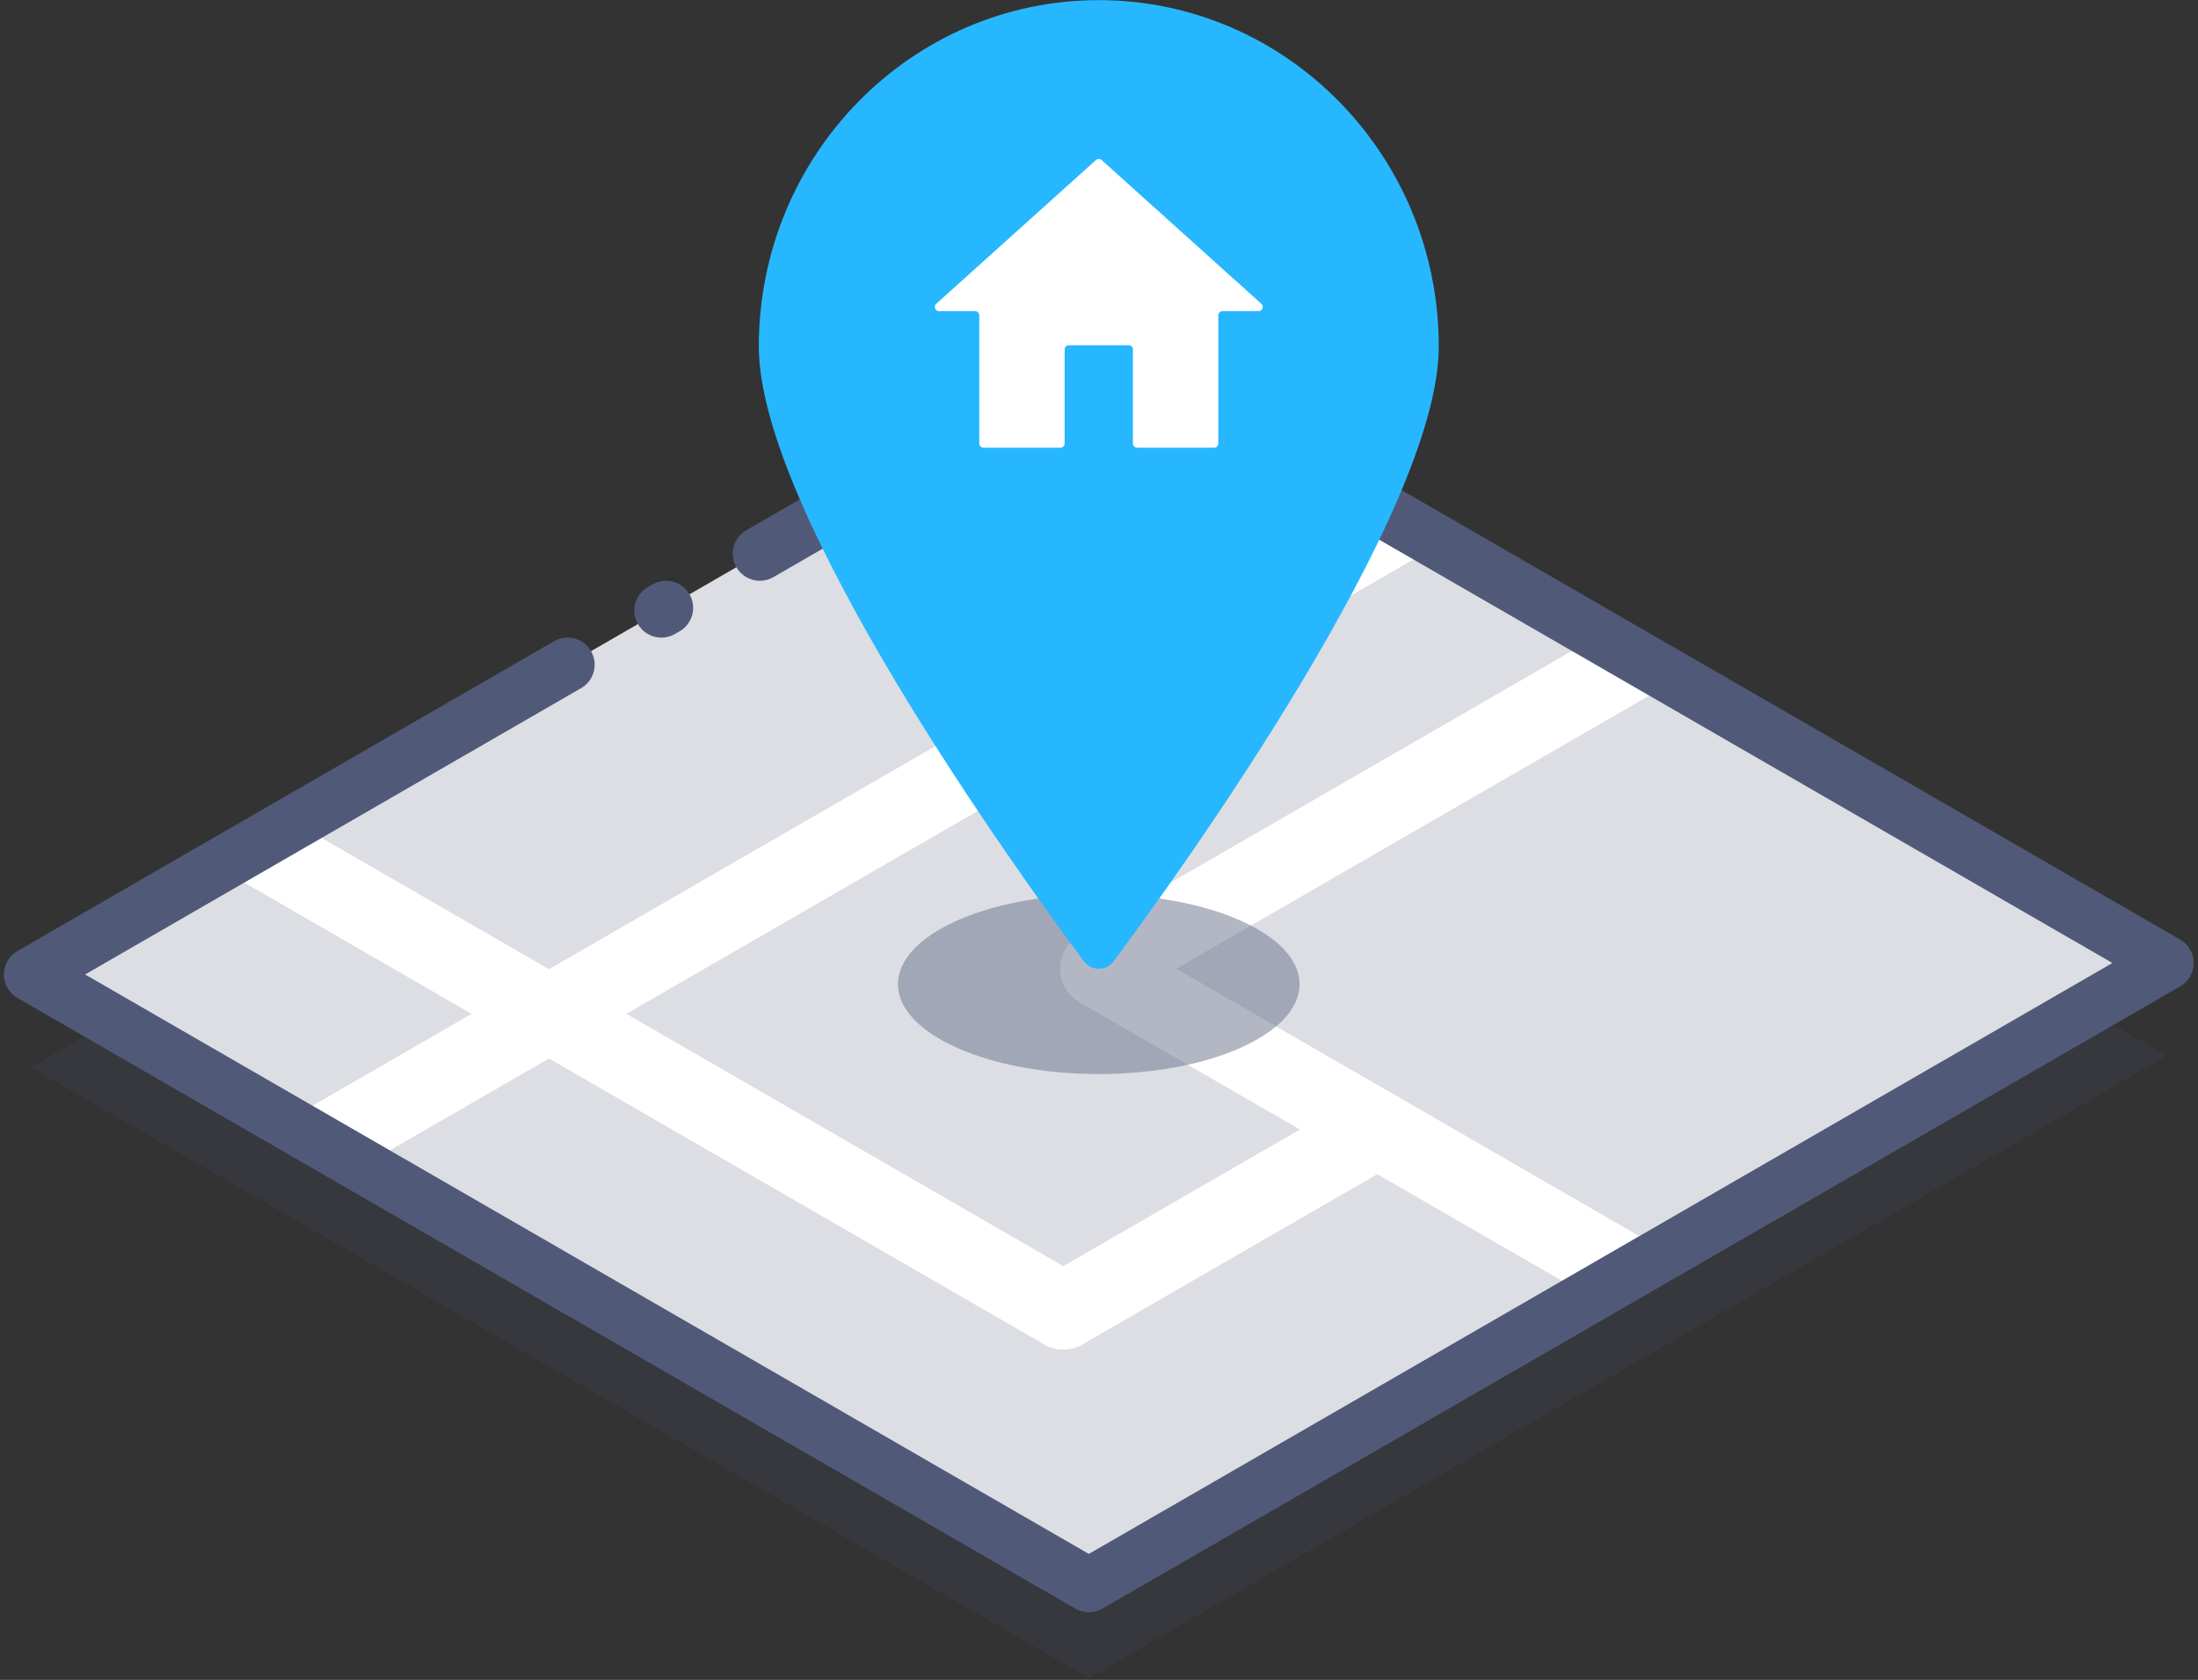 <?xml version="1.0" encoding="UTF-8" standalone="no"?>
<!DOCTYPE svg PUBLIC "-//W3C//DTD SVG 1.1//EN" "http://www.w3.org/Graphics/SVG/1.1/DTD/svg11.dtd">
<svg width="100%" height="100%" viewBox="0 0 1184 905" version="1.1" xmlns="http://www.w3.org/2000/svg" xmlns:xlink="http://www.w3.org/1999/xlink" xml:space="preserve" style="fill-rule:evenodd;clip-rule:evenodd;stroke-linecap:round;stroke-linejoin:round;stroke-miterlimit:1.5;">
    <rect x="0" y="0" width="1184" height="905" fill="#333333" stroke="none"/>
    <g id="hiw.-1">
        <path d="M1167.08,568.786L597.235,239.786L16.686,574.966L586.532,903.966L1167.08,568.786Z" style="fill:#505a78;fill-opacity:0.15;"/>
        <path d="M1167.08,518.786L597.235,189.786L16.686,524.966L586.532,853.966L1167.08,518.786Z" style="fill:#dcdee4;"/>
        <clipPath id="_clip1">
            <path d="M1167.08,518.786L597.235,189.786L16.686,524.966L586.532,853.966L1167.08,518.786Z"/>
        </clipPath>
        <g clip-path="url(#_clip1)">
            <path d="M137.828,455.025L572.771,706.139" style="fill:none;stroke:#fff;stroke-width:41.67px;"/>
            <path d="M882.158,354.286L591.883,521.876L876.806,686.376" style="fill:none;stroke:#fff;stroke-width:41.67px;"/>
            <path d="M741.904,608.49L572.771,706.139" style="fill:none;stroke:#fff;stroke-width:41.67px;"/>
            <path d="M755.12,280.941L174.572,616.121" style="fill:none;stroke:#fff;stroke-width:41.67px;"/>
        </g>
        <path d="M1167.08,518.786L597.235,189.786L16.686,524.966L586.532,853.966L1167.08,518.786Z" style="fill:none;stroke:#505a78;stroke-width:29.17px;stroke-dasharray:2041.67,58.33,2.92,58.33;stroke-dashoffset:1166.67;"/>
        <ellipse cx="591.883" cy="530.209" rx="108.171" ry="48.4" style="fill:#68718b;fill-opacity:0.5;"/>
        <path d="M591.883,0.069C692.958,0.069 775.019,83.672 775.019,186.647C775.019,276.579 635.34,470.207 599.954,517.817C598.057,520.37 595.064,521.876 591.883,521.876C588.702,521.876 585.708,520.371 583.811,517.818C548.427,470.207 408.748,276.579 408.748,186.647C408.748,83.672 490.808,0.069 591.883,0.069Z" style="fill:#27b7ff;"/>
        <path d="M571.23,241.178C571.83,241.178 572.405,240.94 572.829,240.516C573.252,240.092 573.491,239.517 573.491,238.917C573.491,229.984 573.491,197.193 573.491,188.26C573.491,187.66 573.729,187.085 574.153,186.661C574.577,186.237 575.152,185.999 575.751,185.999C582.333,185.999 601.434,185.999 608.016,185.999C608.615,185.999 609.19,186.237 609.614,186.661C610.038,187.085 610.276,187.66 610.276,188.26C610.276,197.193 610.276,229.984 610.276,238.917C610.276,239.517 610.514,240.092 610.938,240.516C611.362,240.94 611.937,241.178 612.537,241.178C620.353,241.178 646.182,241.178 653.998,241.178C654.597,241.178 655.172,240.94 655.596,240.516C656.02,240.092 656.258,239.517 656.258,238.917C656.258,227.998 656.258,180.787 656.258,169.867C656.258,169.267 656.497,168.692 656.92,168.268C657.344,167.844 657.919,167.606 658.519,167.606C662.727,167.606 671.884,167.606 677.957,167.606C678.893,167.606 679.732,167.03 680.067,166.156C680.403,165.282 680.165,164.292 679.469,163.666C662.786,148.651 603.624,95.405 593.396,86.199C592.536,85.426 591.231,85.426 590.371,86.199C580.143,95.405 520.981,148.651 504.298,163.666C503.602,164.292 503.364,165.282 503.699,166.156C504.035,167.03 504.874,167.606 505.81,167.606C511.883,167.606 521.04,167.606 525.248,167.606C525.847,167.606 526.422,167.844 526.846,168.268C527.27,168.692 527.508,169.267 527.508,169.867C527.508,180.787 527.508,227.998 527.508,238.917C527.508,239.517 527.747,240.092 528.171,240.516C528.595,240.94 529.169,241.178 529.769,241.178C537.585,241.178 563.414,241.178 571.23,241.178Z" style="fill:#fff;fill-rule:nonzero;"/>
    </g>
</svg>

